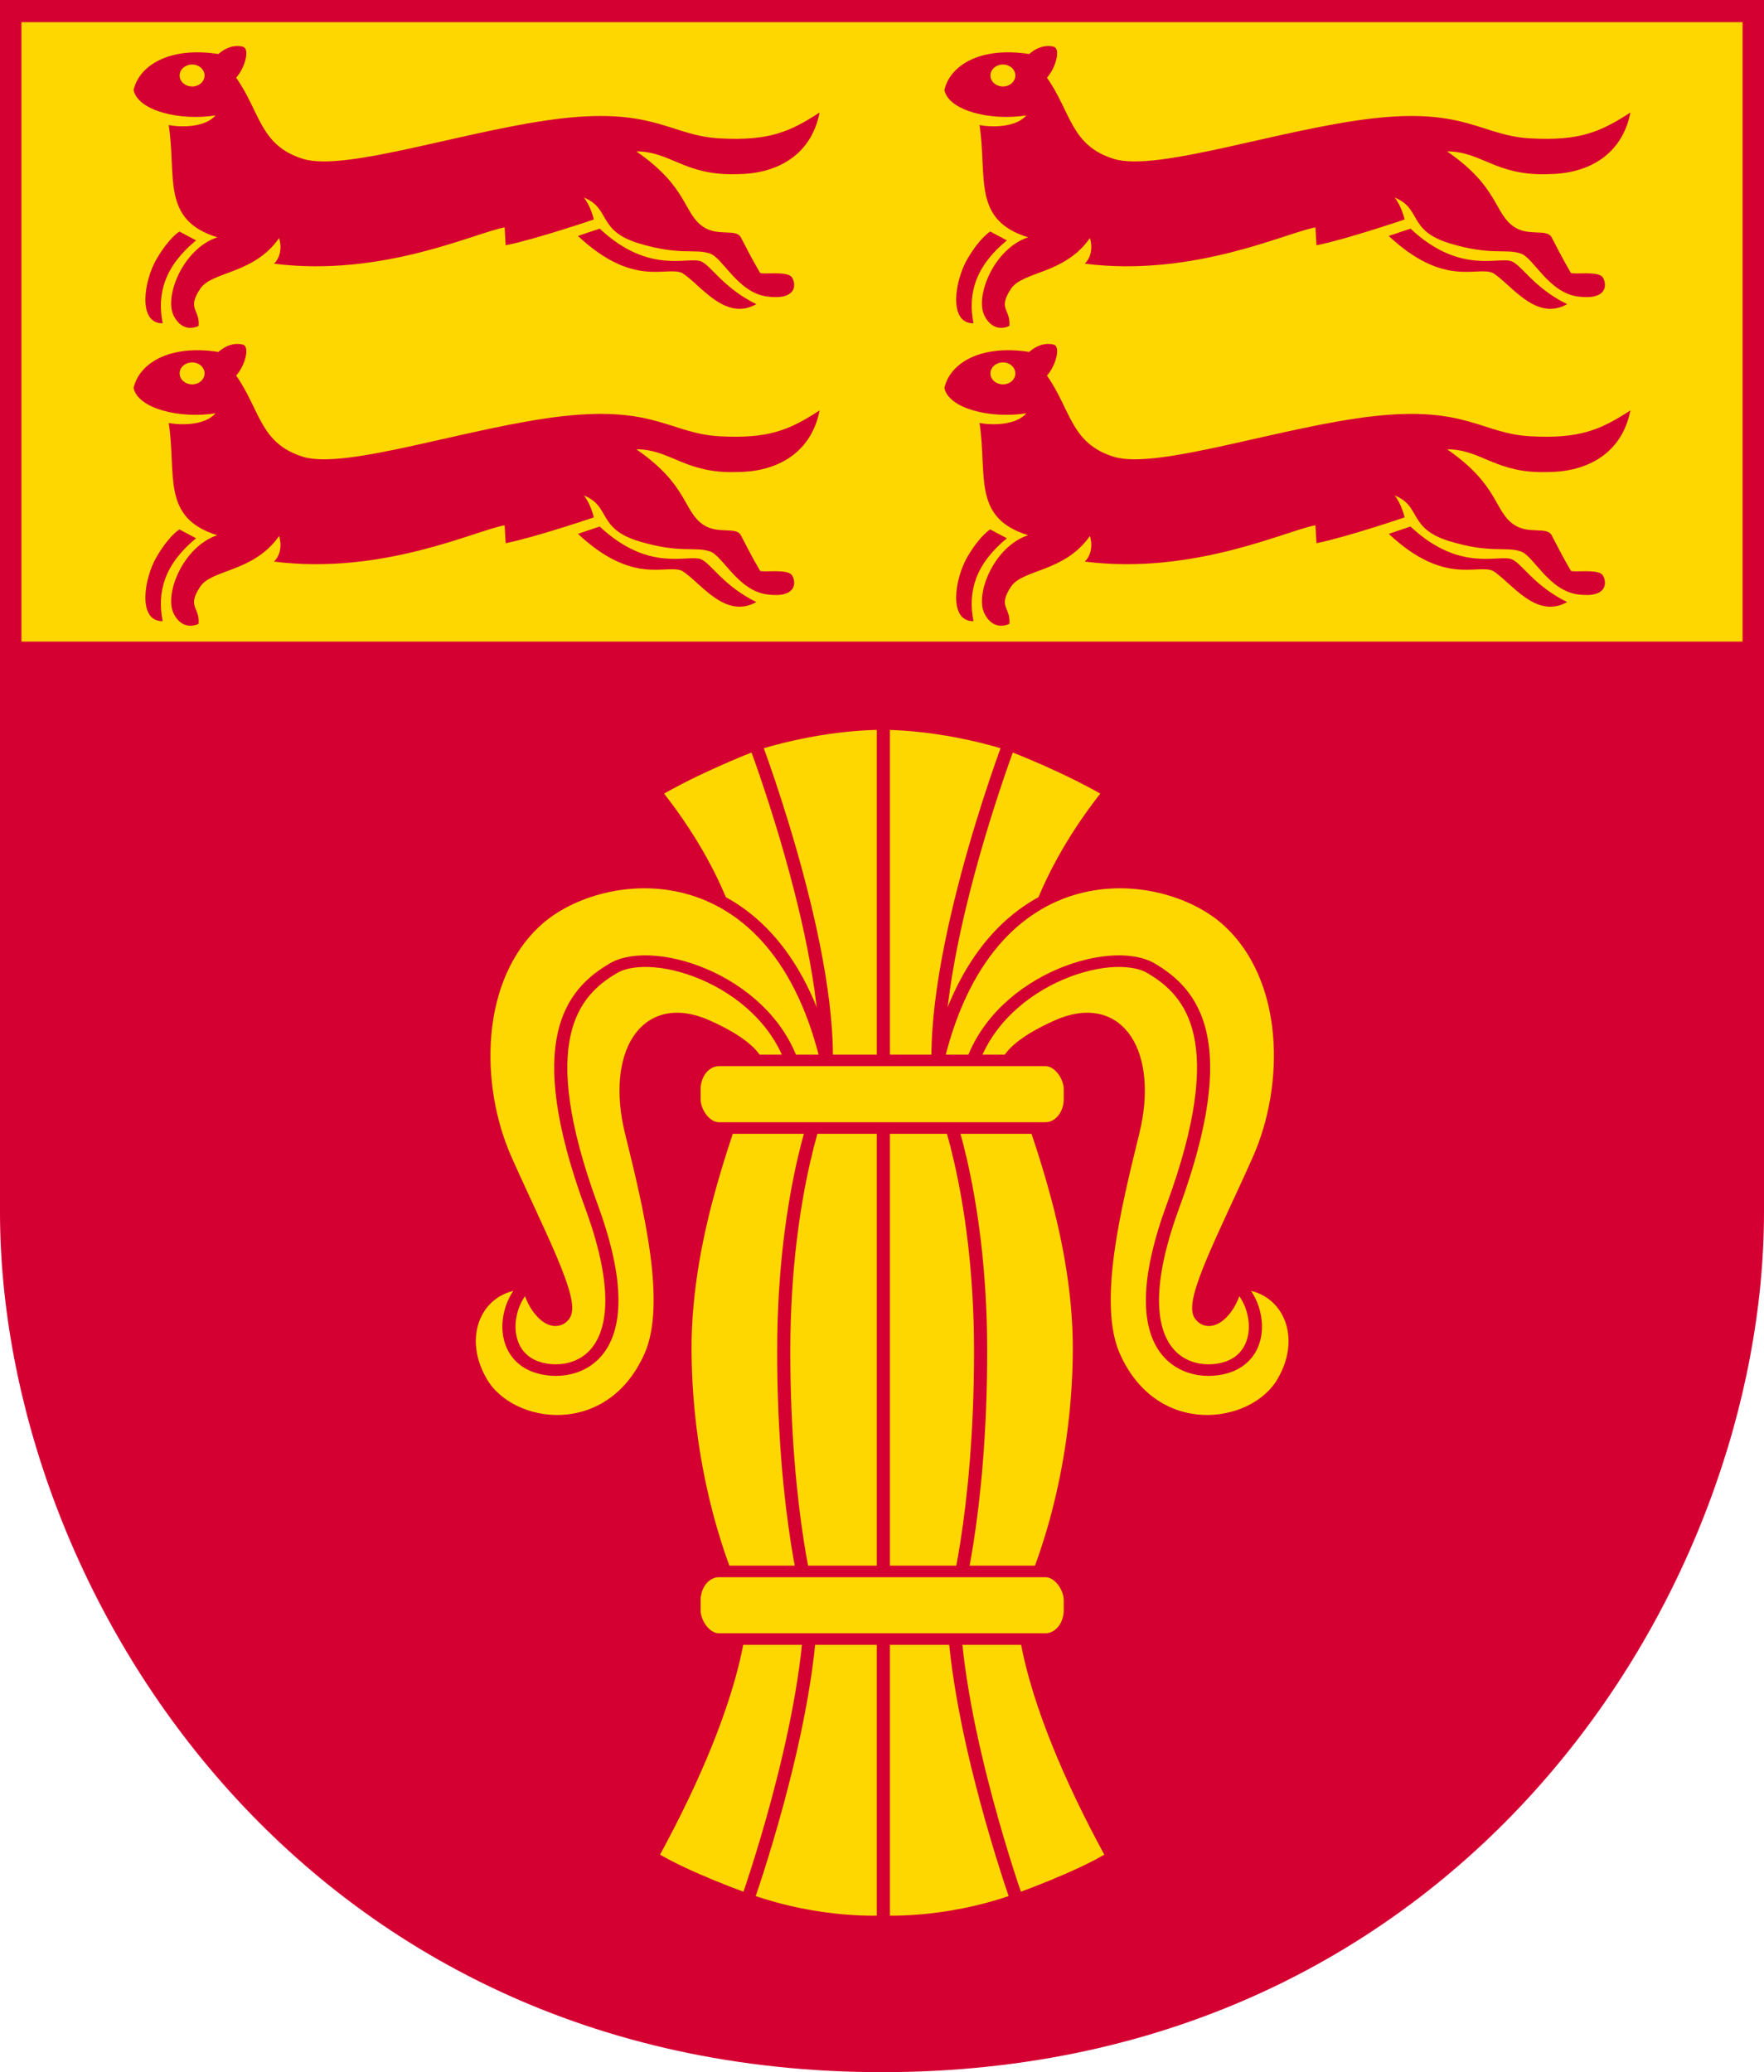 <svg height="672.352" viewBox="0 0 457.812 537.882" width="572.265" xmlns="http://www.w3.org/2000/svg" xmlns:xlink="http://www.w3.org/1999/xlink"><g transform="translate(-826.198 -9.551)"><path d="m1284.009 324.177v-314.626h-457.812v314.626c0 98.011 77.922 223.255 228.906 223.255 150.984 0 228.906-125.244 228.906-223.255z" fill="#d50032"/><path d="m831.764 176.092h446.679v-160.785h-446.679z" fill="#ffd700"/></g><g stroke-width="3.933" transform="matrix(.867 0 0 .764 27.04 137.249)"><g fill="#f9f500" stroke="#e2004a"><use fill="#ffd700" height="553" stroke="#d50032" stroke-width="3.933" transform="matrix(-1 0 0 1 465.771 -0)" width="468" xlink:href="#a"/><g id="a" transform="translate(.495)"><path d="m194.481 73.319c10.614 8.592 26.555 97.078 22.006 119.822l-2.105 175.886s-6.085 63.846-22.259 96.698c0 0-18.928-7.584-28.725-14.574 27.872-57.743 26.64-84.4 26.64-84.4-5.56-12.13-16.426-44.855-16.679-87.31s15.668-81.245 15.668-87.31c0 0 15.136-46.181-24.696-102.686 12.411-8.229 26.359-14.405 30.15-16.125z" fill="#ffd700" stroke="#d50032" stroke-width="3.933"/><path d="m232.744 66.376v406.71s-18.736 1.509-40.621-7.36c0 0 17.944-57.399 18.954-98.843 0 0-8.151-31.073-8.151-87.417 0-55.838 11.974-87.417 11.974-87.417 5.56-40.723-20.419-118.73-20.419-118.73 21.5-7.502 38.263-6.944 38.263-6.944z" fill="#ffd700" stroke="#d50032" stroke-width="3.933"/><path d="m209.891 183.092c-10.928-35.19-57.022-45.523-72.328-33.285-15.307 12.238-18.927 46.318-2.822 82.188 16.03 35.703 14.437 37.911 8.943 43.963-5.495 6.052-25.723 2.885-17.14-19.467-14.718-.571-22.905 16.668-14.193 33.402 8.712 16.734 38.856 21.262 50.7-8.827 6.988-17.753-.188-50.431-5.745-76.158-5.538-25.635 3.832-45.671 22.665-36.053 18.461 9.428 15.085 16.137 15.085 16.137z" fill="#ffd700" stroke="#d50032" stroke-width="3.933"/><path d="m216.349 183.277c-14.991-76.545-68.106-69.738-87.335-50.183-19.229 19.555-19.14 56.203-9.432 81.021 9.708 24.817 20.722 48.284 17.489 53.241-3.234 4.957-9.505-2.744-10.528-10.865-6.605 5.581-9.038 21.23.147 27.185s36.971 3.151 18.705-53.352c-18.265-56.503-5.795-72.779 6.498-80.98 12.294-8.201 47.147 4.506 54.428 35.351z" fill="#ffd700" stroke="#d50032" stroke-width="3.933"/></g></g><g fill="#ffd700" stroke="#d50032"><rect height="22.972" rx="7.402" ry="9.78" width="112.637" x="176.567" y="354.264"/><rect height="22.972" rx="7.402" ry="9.78" width="112.637" x="176.567" y="180.63"/></g></g><path id="b" d="m61.642 11.949c-1.542-.009-3.335.61-4.95 2.075-12.758-1.975-20.565 2.956-22.025 9.35 1.129 5.41 12.119 8.06 21.275 6.575-2.75 3.19-8.973 3.113-12.15 2.525 2.057 13.502-1.999 24.613 12.6 29.125-8.913 2.971-13.785 15.316-11.35 20.275s6.5 2.725 6.5 2.725c.389-4.342-3.142-4.292.425-9.65 3.054-4.587 13.86-3.695 20.475-13.15 0 0 1.387 3.926-1.325 6.65 28.227 3.564 52.307-8.086 59.85-9.425l.275 4.65c7.707-1.542 22.875-6.7 22.875-6.7s-.801-3.55-2.6-5.7c7.056 2.834 3.403 8.577 14.225 11.875s14.557 1.3 18.55 2.675c3.334 1.148 7.174 10.129 14.8 11.15 7.84 1.034 7.559-3.304 6.425-5-1.134-1.696-7.399-.672-8.25-1.125-2.418-4.137-3.767-6.944-5-9.25-1.233-2.306-5.94-.166-9.725-2.7-5.261-3.522-3.891-10.29-17.4-19.6 8.964 0 12.621 6.386 26.15 5.9 9.437 0 19.083-4.197 21.425-16-7.81 5.096-13.226 7.399-25.9 6.725-12.674-.674-16.808-7.896-40.7-5.225-23.892 2.671-56.213 14.017-67.45 10.55-11.237-3.467-11.087-12.129-17.375-21.075 2.325-2.62 3.581-7.472 1.8-8.025-.445-.138-.936-.197-1.45-.2zm-11.775 4.8c1.787 0 3.225 1.277 3.225 2.85 0 1.573-1.438 2.85-3.225 2.85-1.787 0-3.25-1.277-3.25-2.85-0-1.573 1.463-2.85 3.25-2.85zm105.775 42.6-5.65 1.9c14.471 13.513 22.816 7.76 27.025 9.6 4.684 2.872 11.124 12.724 19.275 8.1-8.476-4.157-11.597-9.823-14.25-11.05-3.323-1.536-13.365 3.654-26.4-8.55zm-109.075.75s-2.638 1.511-5.925 7.125-4.997 16.756 1.575 16.7c-1.512-7.66.472-14.776 8.675-21.525z" fill="#d50032"/><use height="100%" transform="translate(-0 77.326)" width="100%" xlink:href="#b"/><use height="100%" transform="translate(210.427 -0)" width="100%" xlink:href="#b"/><use height="100%" transform="translate(210.427 77.326)" width="100%" xlink:href="#b"/></svg>
